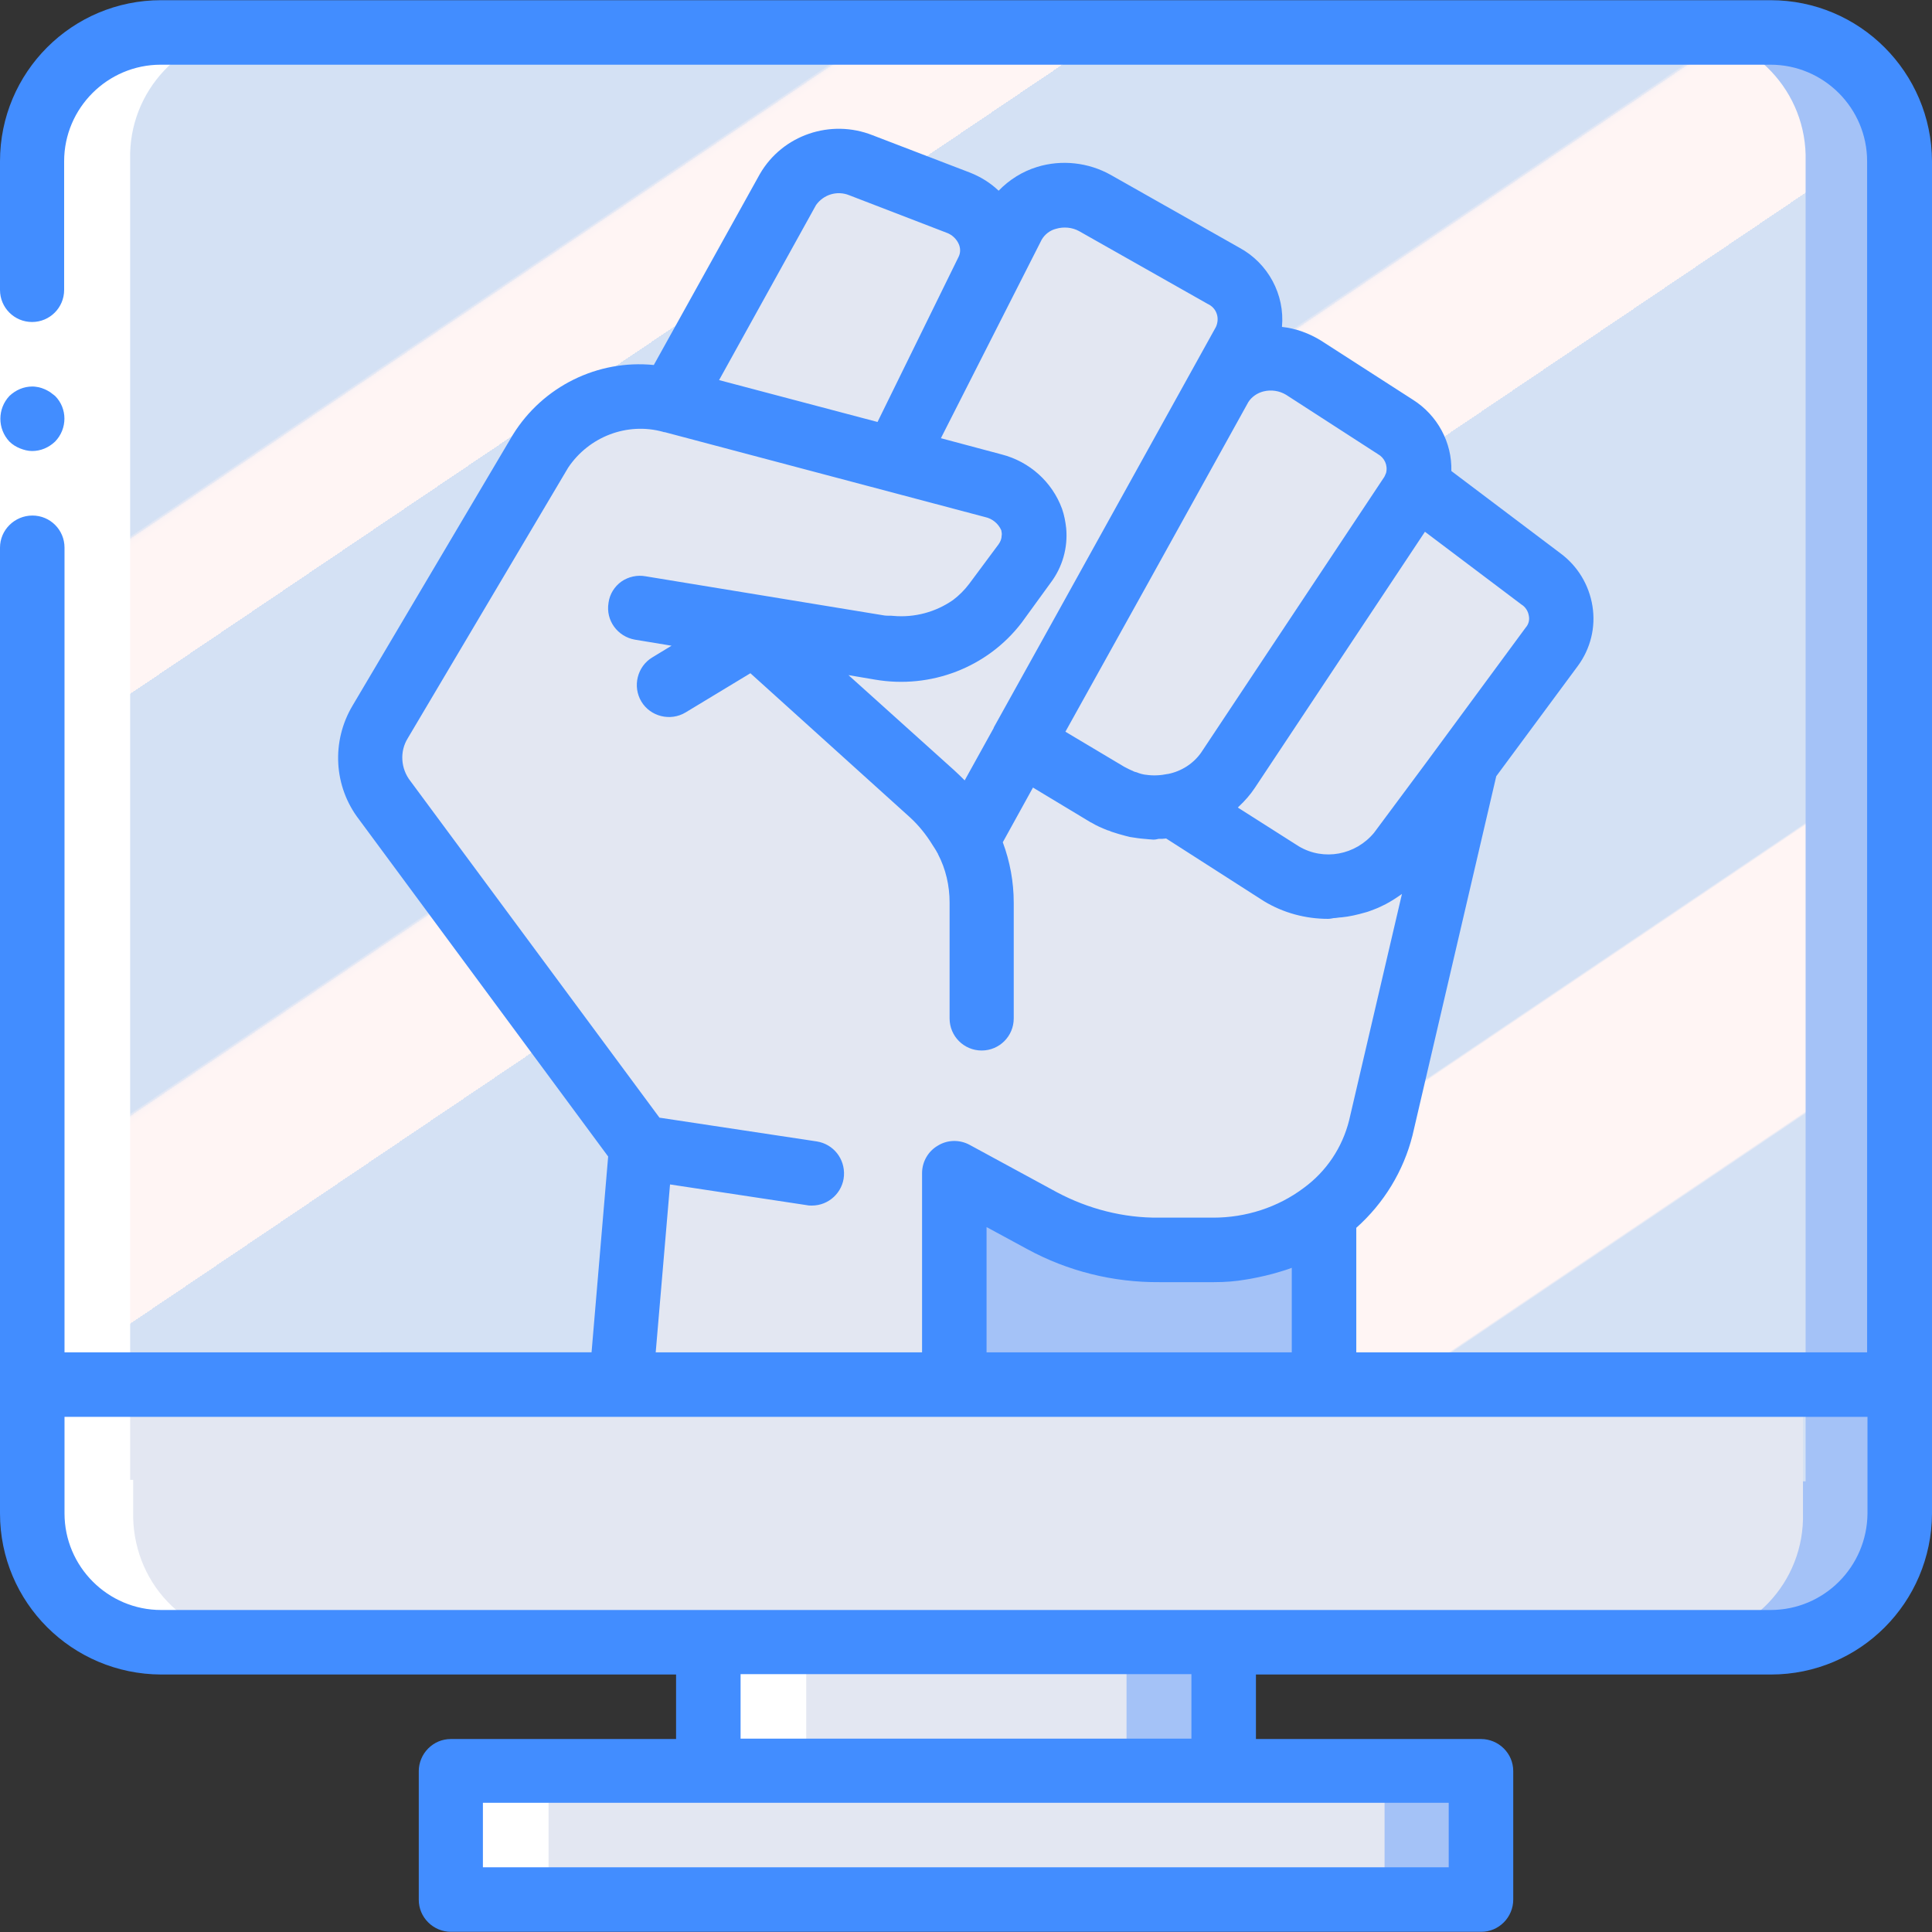 <?xml version="1.0" encoding="iso-8859-1"?>
<!-- Generator: Adobe Illustrator 19.0.0, SVG Export Plug-In . SVG Version: 6.00 Build 0)  -->
<svg version="1.1" id="Capa_1" xmlns="http://www.w3.org/2000/svg" xmlns:xlink="http://www.w3.org/1999/xlink" x="0px" y="0px"
	 viewBox="0 0 512.1 512.1" style="enable-background:new 0 0 512.1 512.1;" xml:space="preserve">
<rect x="0" y="0" width="512.1" height="512.1" fill="#333333" stroke="none"/>
<rect x="188.5" y="409.65" style="fill:#A4C2F7;" width="136.5" height="85.3"/>
<rect x="187.7" y="409.65" style="fill:#E3E7F2;" width="110.9" height="85.3"/>
<g>
	<path style="fill:#A4C2F7;" d="M504.2,42.75v349.9H9.3V42.75c0-9.1,3.6-17.7,10-24.1s15.1-10,24.1-10h426.7c9.1,0,17.7,3.6,24.1,10
		S504.2,33.65,504.2,42.75z"/>
	<path style="fill:#A4C2F7;" d="M503.5,365.15v36c0.5,19.4-14.8,35.5-34.1,36H42.7c-19.4-0.5-34.6-16.6-34.1-36v-36H503.5z"/>
</g>
<linearGradient id="SVGID_1_" gradientUnits="userSpaceOnUse" x1="-97.737" y1="0.753" x2="-96.849" y2="1.843" gradientTransform="matrix(469.356 0 0 384 45908.191 -288.598)">
	<stop  offset="0" style="stop-color:#D4E1F4"/>
	<stop  offset="0.172" style="stop-color:#D4E1F4"/>
	<stop  offset="0.2" style="stop-color:#D4E1F4"/>
	<stop  offset="0.2" style="stop-color:#DAE4F4"/>
	<stop  offset="0.201" style="stop-color:#EBEBF4"/>
	<stop  offset="0.201" style="stop-color:#F6F1F4"/>
	<stop  offset="0.202" style="stop-color:#FDF4F4"/>
	<stop  offset="0.205" style="stop-color:#FFF5F4"/>
	<stop  offset="0.252" style="stop-color:#FFF5F4"/>
	<stop  offset="0.26" style="stop-color:#FFF5F4"/>
	<stop  offset="0.26" style="stop-color:#D4E1F4"/>
	<stop  offset="0.397" style="stop-color:#D4E1F4"/>
	<stop  offset="0.42" style="stop-color:#D4E1F4"/>
	<stop  offset="0.42" style="stop-color:#DAE4F4"/>
	<stop  offset="0.421" style="stop-color:#EBEBF4"/>
	<stop  offset="0.421" style="stop-color:#F6F1F4"/>
	<stop  offset="0.422" style="stop-color:#FDF4F4"/>
	<stop  offset="0.425" style="stop-color:#FFF5F4"/>
	<stop  offset="0.489" style="stop-color:#FFF5F4"/>
	<stop  offset="0.5" style="stop-color:#FFF5F4"/>
	<stop  offset="0.5" style="stop-color:#F9F2F4"/>
	<stop  offset="0.5" style="stop-color:#E8EBF4"/>
	<stop  offset="0.5" style="stop-color:#DDE5F4"/>
	<stop  offset="0.5" style="stop-color:#D6E2F4"/>
	<stop  offset="0.501" style="stop-color:#D4E1F4"/>
	<stop  offset="0.706" style="stop-color:#D4E1F4"/>
	<stop  offset="0.74" style="stop-color:#D4E1F4"/>
	<stop  offset="0.741" style="stop-color:#FFF5F4"/>
	<stop  offset="0.835" style="stop-color:#FFF5F4"/>
	<stop  offset="0.85" style="stop-color:#FFF5F4"/>
	<stop  offset="0.851" style="stop-color:#D4E1F4"/>
</linearGradient>
<path style="fill:url(#SVGID_1_);" d="M478.6,42.75v349.9H9.3V42.75c-0.5-18.4,14-33.7,32.3-34.2h404.6
	C464.6,9.05,479.1,24.35,478.6,42.75z"/>
<path style="fill:#E3E7F2;" d="M477.9,366.95v34.1c0.5,18.4-14,33.6-32.4,34.1H40.9c-18.4-0.5-32.8-15.8-32.4-34.1v-34.1H477.9z"/>
<rect x="120.2" y="469.35" style="fill:#A4C2F7;" width="273.1" height="34.1"/>
<rect x="119.5" y="469.35" style="fill:#E3E7F2;" width="247.5" height="34.1"/>
<path style="fill:#A4C2F7;" d="M351,366.95v-45.3c-8.4,6.3-18.7,9.7-29.2,9.6h-14.4c-10.8,0.1-21.5-2.6-31.1-7.8l-23.4-12.6v56.1"/>
<g>
	<path style="fill:#E3E7F2;" d="M164.5,366.95l4.7-54.5l0.7-8.4l-7.4-10l-60.5-81.9c-4.7-6.1-5.1-14.4-1.2-20.9l42.5-71.8
		c7.4-11.5,21.4-16.9,34.6-13.4c0.2,0,0.4,0.1,0.6,0.2l58.9,15.5l26,7c4.4,0.8,8.1,3.8,9.8,8c1.7,4.2,1.1,8.9-1.5,12.6l-7.8,10.6
		c-7.2,9.2-19,13.7-30.5,11.7l-32.9-5.4l-0.3,1.8l47,42.4c3.8,3.4,6.9,7.5,9.2,12.1l0.4-0.1l14.1-25.5l22.6,13.6
		c5.4,3.2,11.7,4.2,17.8,2.8l28.3,18.2c10.4,6.3,23.9,3.8,31.4-5.7l17.7-23.8l-22.6,96.9c-2.2,9.1-7.6,17.1-15.1,22.7
		c-8.4,6.3-18.7,9.7-29.2,9.6h-14.4c-10.8,0.1-21.5-2.6-31.1-7.8l-23.4-12.6v56.1"/>
	<path style="fill:#E3E7F2;" d="M261.8,71.75l-23,46.7l-0.1,0.1l-0.9,1.8l-0.5,1.4l-58.9-15.6c-0.2-0.1-0.4-0.1-0.6-0.1l31-55.9
		c4-6.6,12.2-9.3,19.4-6.5l25.7,9.9c3.6,1.2,6.5,3.8,8,7.3C263.4,64.45,263.4,68.35,261.8,71.75z"/>
	<path style="fill:#E3E7F2;" d="M329.8,90.65l-6.3,11.5l-30.3,54.6l-22.3,40.2l-14.1,25.5l-0.4,0.1c-2.3-4.6-5.4-8.7-9.2-12.1
		l-47.1-42.4l0.4-1.8l32.9,5.4c11.6,2.1,23.3-2.4,30.6-11.7l7.8-10.5c2.6-3.7,3.2-8.4,1.5-12.6c-1.7-4.2-5.4-7.2-9.8-8l-26-6.9
		l0.5-1.4l0.9-1.8l0.1-0.1l29.7-58.8c2.1-3.7,5.6-6.4,9.6-7.5c4.1-1.1,8.4-0.6,12.1,1.6l33.9,19.1c3.1,1.6,5.4,4.3,6.5,7.7
		C331.8,84.05,331.4,87.65,329.8,90.65z"/>
	<path style="fill:#E3E7F2;" d="M375.3,128.55c-0.4,0.9-0.8,1.8-1.4,2.7l-48.5,72.9c-3.3,4.9-8.4,8.2-14.2,9.3
		c-6.1,1.3-12.4,0.3-17.8-2.9l-22.6-13.6l22.3-40.2l30.3-54.6c2.3-3.6,5.9-6.1,10-6.9c4.1-0.9,8.5-0.1,12,2.2l24.4,15.7
		C375.1,116.25,377.4,122.75,375.3,128.55z"/>
	<path style="fill:#E3E7F2;" d="M411.3,171.45l-22.6,30.6l-17.7,23.8c-7.5,9.5-21,12-31.4,5.7l-28.4-18.2c5.8-1.1,10.9-4.5,14.2-9.3
		l48.5-72.9c0.5-0.8,1-1.7,1.4-2.7l33.1,24.9c2.8,2,4.7,5,5.2,8.4C414.2,165.25,413.4,168.65,411.3,171.45z"/>
</g>
<g>
	<path style="fill:#FFFFFF;" d="M67.6,434.85H42c-18.3-0.5-32.8-15.8-32.3-34.1v-8.5H8.9V42.35c-0.5-18.4,14-33.6,32.4-34.1h25.4
		c-18.3,0.6-32.7,15.8-32.2,34.1v349.9h0.8v8.5c-0.2,8.8,3,17.4,9.1,23.8S58.8,434.65,67.6,434.85z"/>
	<rect x="119.9" y="469.05" style="fill:#FFFFFF;" width="25.5" height="34.1"/>
	<rect x="188.2" y="434.85" style="fill:#FFFFFF;" width="25.5" height="34.1"/>
	<polygon style="fill:#FFFFFF;" points="17.1,42.75 17.1,153.65 17.1,366.95 0,366.95 0,153.65 0,42.75 	"/>
</g>
<path style="fill:#E3E7F2;" d="M385.6,136.15l-10.3-7.7c0.2-0.5,0.4-1,0.5-1.6l6.3,5.2C383.5,133.25,384.7,134.65,385.6,136.15z"/>
<g>
	<path style="fill:#428DFF;" d="M8.5,119.55c2.3,0,4.4-0.9,6.1-2.5c3.3-3.4,3.3-8.8,0-12.1l-1.3-1c-0.5-0.3-1-0.6-1.5-0.8
		c-0.5-0.2-1-0.4-1.5-0.5c-0.6-0.1-1.1-0.2-1.7-0.2c-2.3,0-4.4,0.9-6.1,2.5c-3.2,3.4-3.2,8.7,0,12.1c0.8,0.8,1.8,1.4,2.8,1.8
		C6.3,119.25,7.4,119.55,8.5,119.55z"/>
	<path style="fill:#428DFF;" d="M469.3,0.05H42.7C19.1,0.05,0,19.15,0,42.75v34.1c0,4.7,3.8,8.5,8.5,8.5s8.5-3.8,8.5-8.5v-34.1
		c0-14.1,11.5-25.6,25.6-25.6h426.7c14.1,0,25.6,11.5,25.6,25.6v315.7H359.5v-33c7.3-6.5,12.5-15,14.9-24.5l22.2-95.2l21.6-29.2l0,0
		c3.4-4.6,4.8-10.3,3.9-15.9c-0.9-5.6-3.9-10.6-8.5-14l-28.9-21.8c0.2-7.6-3.7-14.8-10.2-18.9l-24.4-15.7c-3.1-1.9-6.6-3.2-10.3-3.6
		c0.8-8.6-3.7-16.9-11.3-21l-34.1-19.3c-5.9-3.3-13-4.1-19.5-2.1c-3.9,1.2-7.4,3.4-10.2,6.3c-2.2-2.1-4.8-3.7-7.6-4.8l-25.8-9.9
		c-11.1-4.4-23.9-0.1-29.9,10.3l-28.1,50.6c-14.9-1.5-29.4,5.7-37.3,18.4l-42.5,71.8c-5.7,9.5-5.1,21.5,1.7,30.3l66,89.3l-4.4,51.9
		H17.1v-213.3c0-4.7-3.8-8.5-8.5-8.5s-8.6,3.8-8.6,8.5v256c0,23.6,19.1,42.6,42.7,42.7h136.5v17.1h-59.7c-2.3,0-4.4,0.9-6,2.5
		s-2.5,3.8-2.5,6v34.1c0,2.3,0.9,4.4,2.5,6s3.8,2.5,6,2.5h273.1c2.3,0,4.4-0.9,6-2.5s2.5-3.8,2.5-6v-34.1c0-2.3-0.9-4.4-2.5-6
		s-3.8-2.5-6-2.5h-59.7v-17.1h136.5c23.6,0,42.6-19.1,42.7-42.7V42.75C512,19.15,492.9,0.05,469.3,0.05z M261.5,358.45v-33.2
		l10.7,5.8c10.8,5.9,22.9,8.9,35.2,8.8h14.4c2.9,0,5.7-0.2,8.5-0.7c0.4-0.1,0.8-0.1,1.2-0.2c2.7-0.5,5.3-1.1,7.9-1.9
		c0.4-0.1,0.9-0.3,1.3-0.4c0.6-0.2,1.2-0.4,1.7-0.6v22.4L261.5,358.45L261.5,358.45z M404.4,166.35l-26.3,35.7l-13.9,18.7
		c-4.9,5.9-13.3,7.5-19.9,3.6l-16.2-10.3c0.1-0.1,0.2-0.2,0.3-0.3c1.6-1.5,3-3.1,4.2-4.9l45.1-67.9l25.6,19.3c1,0.6,1.7,1.7,1.9,2.8
		C405.5,164.25,405.2,165.45,404.4,166.35z M365.2,120.35c1.8,1,2.7,3,2.2,5c-0.2,0.4-0.3,0.8-0.5,1.1l-48.5,73
		c-2.1,3-5.3,5-8.8,5.7h-0.1c-1.9,0.4-3.9,0.5-5.8,0.2h-0.1c-0.7-0.1-1.5-0.3-2.2-0.6c-0.2-0.1-0.5-0.1-0.7-0.2
		c-0.2-0.1-0.3-0.1-0.4-0.2c-0.8-0.3-1.5-0.7-2.3-1.1l-15.6-9.3l21.9-39.4l26.6-48c0.9-1.4,2.4-2.4,4-2.8c2-0.5,4.2-0.2,6,0.9
		L365.2,120.35z M276.1,63.55c0.8-1.4,2.2-2.5,3.8-2.9c2-0.6,4.3-0.4,6.1,0.6l34.1,19.3c1.1,0.5,2,1.4,2.4,2.6
		c0.4,1.1,0.3,2.4-0.2,3.5l-41.9,75.6l-17,30.6v0.1l-7.7,13.9c-0.9-0.9-1.8-1.8-2.8-2.7l-28-25.2l7.1,1.2
		c14.7,2.5,29.7-3.2,38.8-15.1l7.7-10.6c3.1-4.1,4.6-9.3,4.1-14.5c-0.2-1.7-0.5-3.4-1.1-5.1c-2.6-7.1-8.6-12.5-16-14.4l-16.1-4.3
		l0.3-0.6L276.1,63.55z M216.3,54.35c2-2.8,5.6-3.9,8.8-2.6l25.7,9.9c1.5,0.5,2.8,1.7,3.4,3.2c0.4,1,0.4,2.2-0.1,3.2l-21.5,43.8
		l-42-11.1L216.3,54.35z M177.6,313.95l36.3,5.5c0.4,0.1,0.9,0.1,1.3,0.1c4.5,0,8.2-3.5,8.5-7.9c0.3-4.5-2.8-8.4-7.2-9.1l-41.7-6.3
		l-66-89.2c-2.6-3.3-2.9-7.9-0.7-11.4l42.5-71.7c5.5-8.2,15.6-12.1,25.1-9.5l0,0c0.2,0.1,0.3,0.1,0.5,0.1l84.9,22.5
		c1.9,0.4,3.5,1.7,4.3,3.5c0.1,0.5,0.2,1,0.1,1.4c0,0.8-0.3,1.6-0.8,2.3l-7.8,10.5c-1.2,1.6-2.7,3.1-4.3,4.3
		c-4.6,3.2-10.2,4.7-15.8,4.2c-0.8-0.1-1.5,0-2.3-0.1l-32.9-5.4l0,0l-30.5-5c-2.2-0.4-4.5,0.1-6.4,1.4c-1.8,1.3-3.1,3.3-3.4,5.6
		c-0.8,4.7,2.4,9,7,9.8l9.7,1.6l-5.1,3.1c-4,2.4-5.3,7.7-2.9,11.7c2.4,4,7.7,5.3,11.7,2.9l17.2-10.4l42.3,38.2
		c2.3,2.1,4.3,4.6,5.9,7.2c0.5,0.8,1,1.5,1.4,2.3l0.1,0.1v0.1c2.1,4,3.1,8.4,3.1,12.9v30.7c0,4.7,3.8,8.5,8.5,8.5
		c4.7,0,8.5-3.8,8.5-8.5v-30.7c0-5.5-1-10.9-2.9-16l8-14.5l15.1,9.1c0.1,0.1,0.2,0.1,0.4,0.2c1.3,0.8,2.7,1.4,4.2,2
		c0.4,0.1,0.7,0.2,1.1,0.4c1.2,0.4,2.5,0.8,3.7,1.1c0.4,0.1,0.8,0.2,1.2,0.3c1.3,0.2,2.5,0.4,3.8,0.5c0.4,0,0.8,0.1,1.1,0.1
		c0.4,0,0.9,0.1,1.3,0.1c0.5,0,1-0.1,1.4-0.2c0.7,0,1.3,0,2-0.1l25.9,16.6c5.1,3.1,11,4.7,17,4.7c0.5,0,1-0.1,1.5-0.2
		c0.7,0,1.4-0.2,2.1-0.2c2.1-0.2,4.2-0.7,6.3-1.3c0.8-0.2,1.5-0.5,2.3-0.8c1.1-0.4,2.1-0.9,3.1-1.4c1.5-0.8,2.9-1.7,4.3-2.7l-14,60
		c-1.8,7.2-6,13.5-12,17.9c-6.9,5.2-15.4,7.9-24,7.9h-14.4c-9.4,0.1-18.7-2.3-27-6.7l-23.2-12.6c-2.6-1.4-5.8-1.4-8.4,0.2
		c-2.6,1.5-4.2,4.3-4.2,7.3v47.5h-70.6L177.6,313.95z M384,494.95H128v-17.1h256V494.95z M315.7,460.85H196.3v-17.1h119.5v17.1
		H315.7z M469.3,426.75H42.7c-14.1,0-25.6-11.5-25.6-25.6v-25.6H495v25.6C494.9,415.25,483.5,426.75,469.3,426.75z"/>
</g>
<g>
</g>
<g>
</g>
<g>
</g>
<g>
</g>
<g>
</g>
<g>
</g>
<g>
</g>
<g>
</g>
<g>
</g>
<g>
</g>
<g>
</g>
<g>
</g>
<g>
</g>
<g>
</g>
<g>
</g>
</svg>

